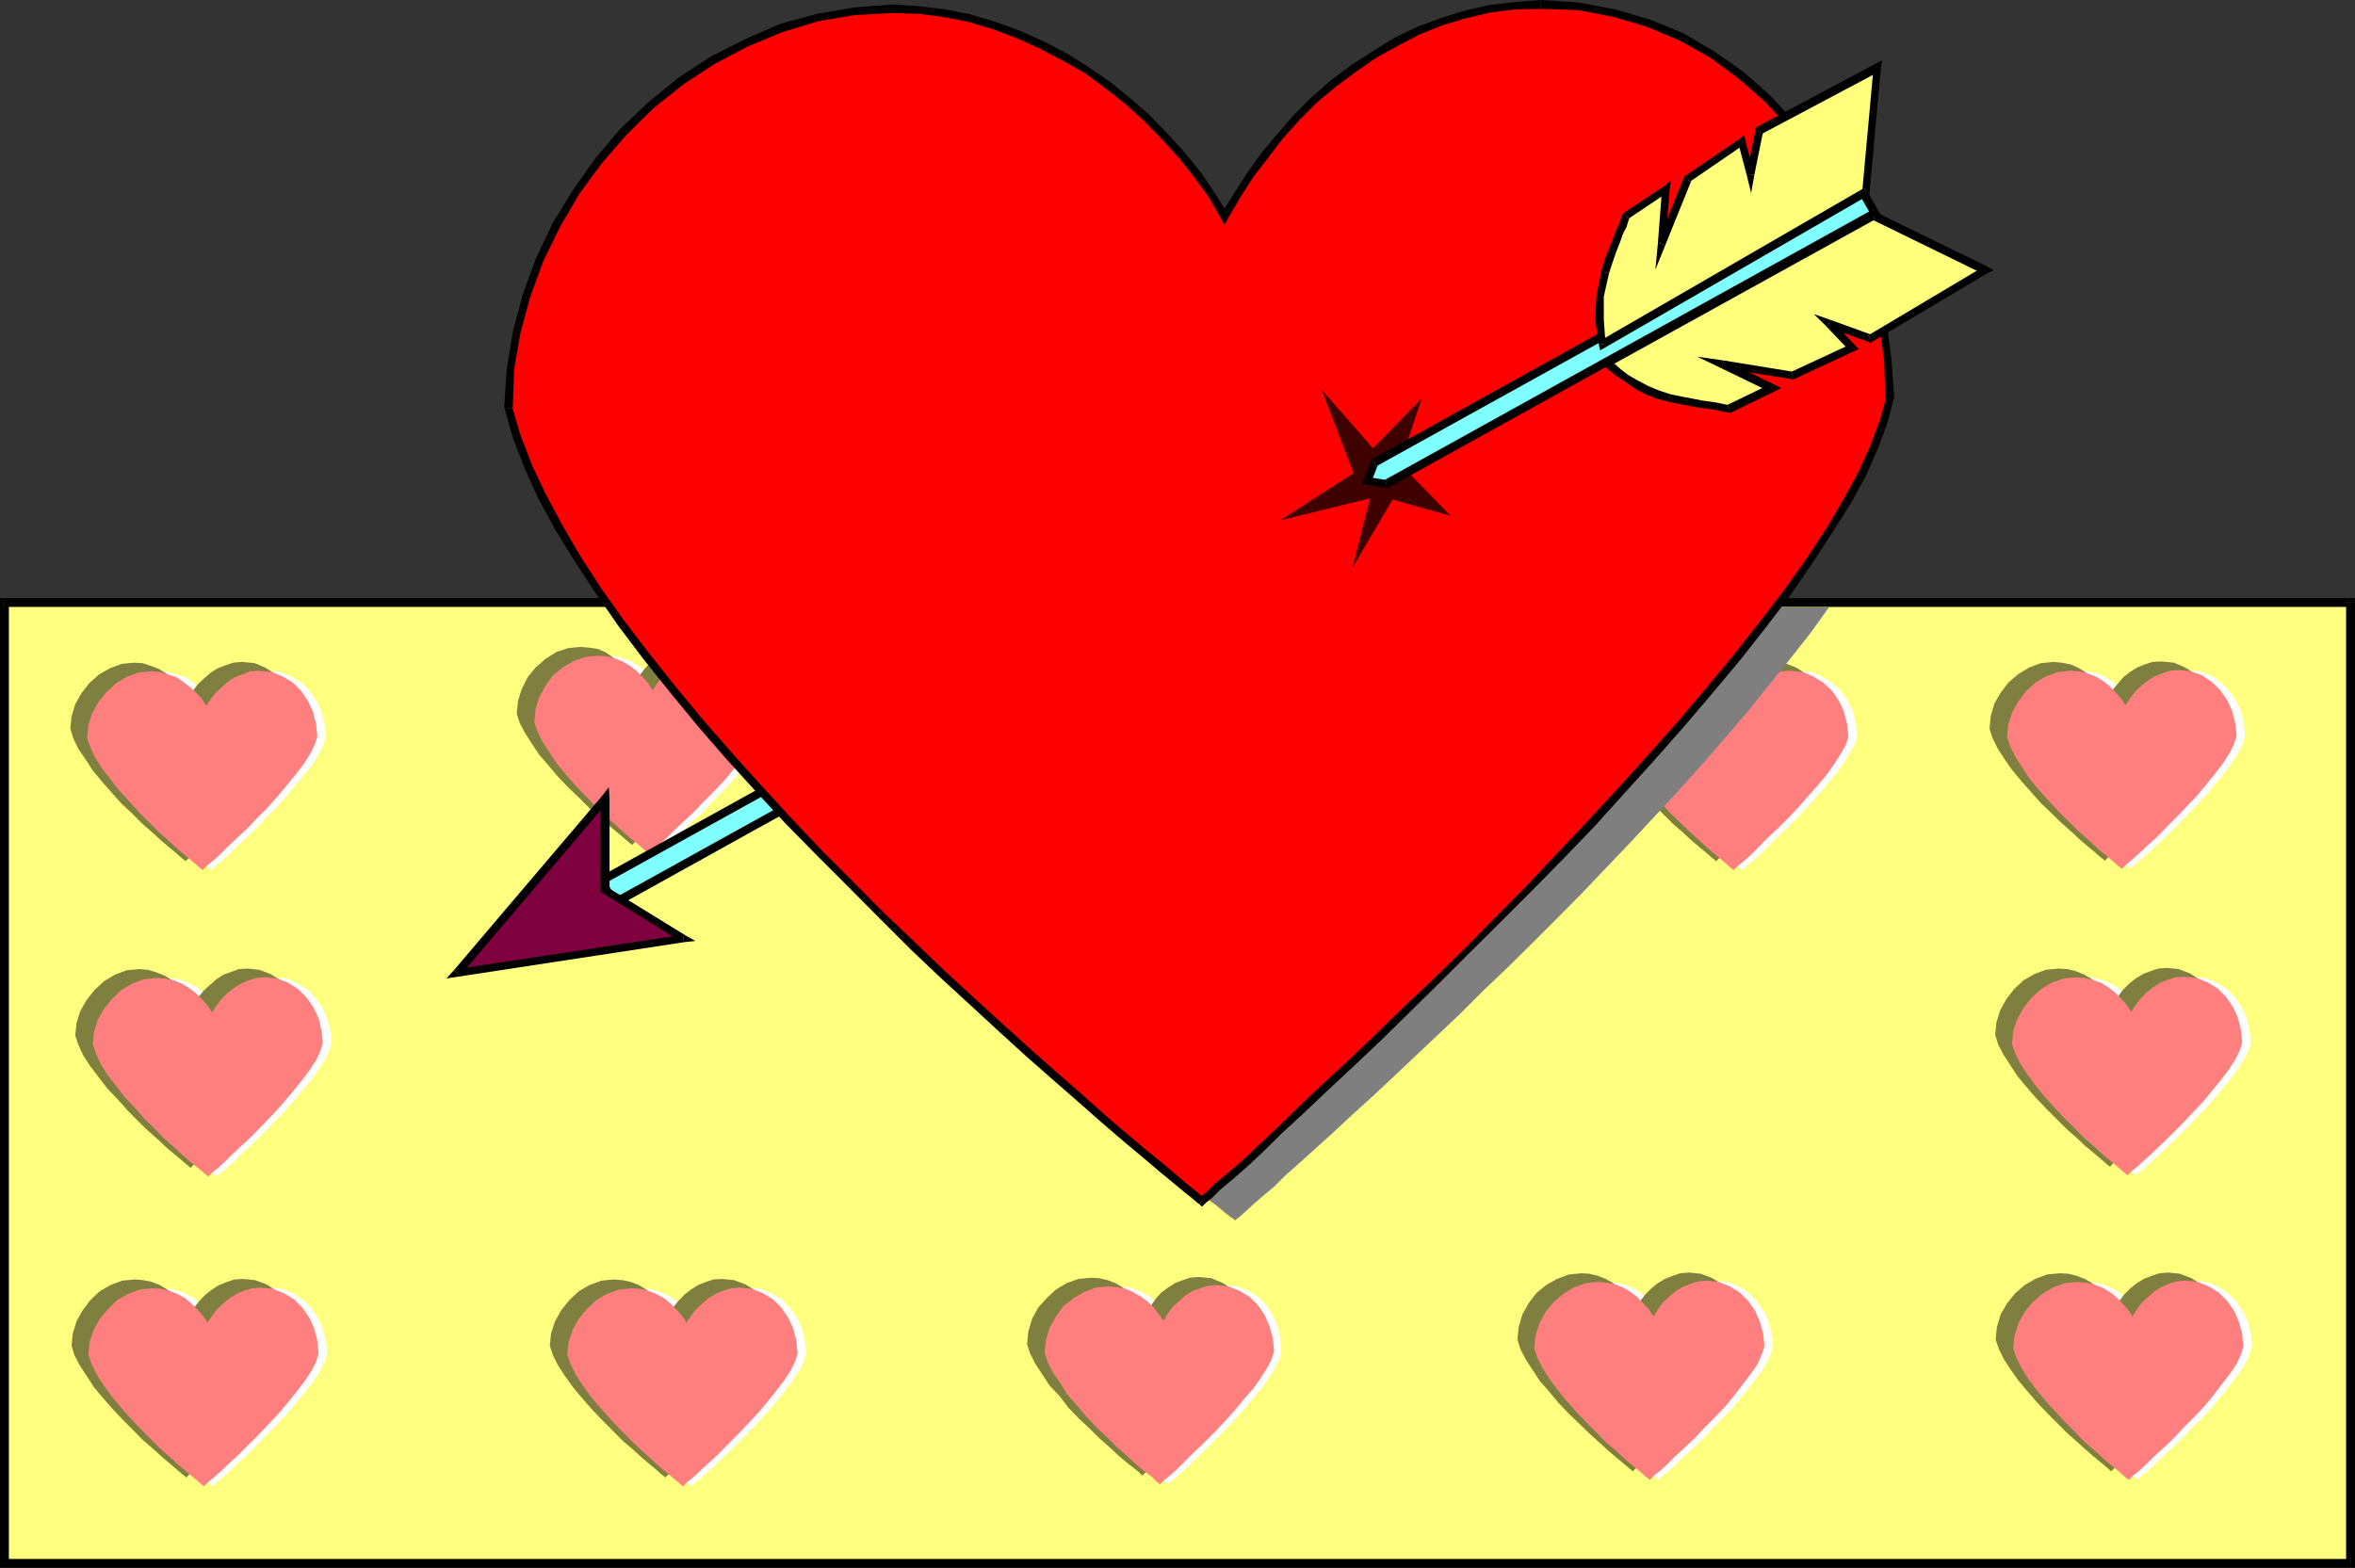 <?xml version="1.0" encoding="UTF-8" standalone="no"?>
<svg
   xmlns:ooo="http://xml.openoffice.org/svg/export"
   xmlns:dc="http://purl.org/dc/elements/1.1/"
   xmlns:cc="http://creativecommons.org/ns#"
   xmlns:rdf="http://www.w3.org/1999/02/22-rdf-syntax-ns#"
   xmlns:svg="http://www.w3.org/2000/svg"
   xmlns="http://www.w3.org/2000/svg"
   xmlns:sodipodi="http://sodipodi.sourceforge.net/DTD/sodipodi-0.dtd"
   xmlns:inkscape="http://www.inkscape.org/namespaces/inkscape"
   version="1.2"
   width="95.43mm"
   height="63.55mm"
   viewBox="0 0 9543 6355"
   preserveAspectRatio="xMidYMid"
   xml:space="preserve"
   id="svg245"
   sodipodi:docname="heart.svg"
   style="fill-rule:evenodd;stroke-width:28.222;stroke-linejoin:round"
   inkscape:version="0.92.5 (2060ec1f9f, 2020-04-08)"><rect x="0" y="0" width="9543" height="6355" fill="#333333" stroke="none"/><sodipodi:namedview
   pagecolor="#ffffff"
   bordercolor="#666666"
   borderopacity="1"
   objecttolerance="10"
   gridtolerance="10"
   guidetolerance="10"
   inkscape:pageopacity="0"
   inkscape:pageshadow="2"
   inkscape:window-width="664"
   inkscape:window-height="487"
   id="namedview247"
   showgrid="false"
   inkscape:zoom="0.2102413"
   inkscape:cx="180.35906"
   inkscape:cy="120.07559"
   inkscape:window-x="0"
   inkscape:window-y="0"
   inkscape:window-maximized="0"
   inkscape:current-layer="svg245" />
 <defs
   class="ClipPathGroup"
   id="defs8">
  <clipPath
   id="presentation_clip_path"
   clipPathUnits="userSpaceOnUse">
   <rect
   x="0"
   y="0"
   width="21000"
   height="29700"
   id="rect2" />
  </clipPath>
  <clipPath
   id="presentation_clip_path_shrink"
   clipPathUnits="userSpaceOnUse">
   <rect
   x="21"
   y="29"
   width="20958"
   height="29641"
   id="rect5" />
  </clipPath>
 </defs>
 <defs
   class="TextShapeIndex"
   id="defs12">
  <g
   ooo:slide="id1"
   ooo:id-list="id3"
   id="g10" />
 </defs>
 <defs
   class="EmbeddedBulletChars"
   id="defs44">
  <g
   id="bullet-char-template-57356"
   transform="matrix(4.8828125e-4,0,0,-4.8828125e-4,0,0)">
   <path
   d="M 580,1141 1163,571 580,0 -4,571 Z"
   id="path14"
   inkscape:connector-curvature="0" />
  </g>
  <g
   id="bullet-char-template-57354"
   transform="matrix(4.8828125e-4,0,0,-4.8828125e-4,0,0)">
   <path
   d="M 8,1128 H 1137 V 0 H 8 Z"
   id="path17"
   inkscape:connector-curvature="0" />
  </g>
  <g
   id="bullet-char-template-10146"
   transform="matrix(4.8828125e-4,0,0,-4.8828125e-4,0,0)">
   <path
   d="M 174,0 602,739 174,1481 1456,739 Z M 1358,739 309,1346 659,739 Z"
   id="path20"
   inkscape:connector-curvature="0" />
  </g>
  <g
   id="bullet-char-template-10132"
   transform="matrix(4.8828125e-4,0,0,-4.8828125e-4,0,0)">
   <path
   d="M 2015,739 1276,0 H 717 l 543,543 H 174 v 393 h 1086 l -543,545 h 557 z"
   id="path23"
   inkscape:connector-curvature="0" />
  </g>
  <g
   id="bullet-char-template-10007"
   transform="matrix(4.8828125e-4,0,0,-4.8828125e-4,0,0)">
   <path
   d="m 0,-2 c -7,16 -16,29 -25,39 l 381,530 c -94,256 -141,385 -141,387 0,25 13,38 40,38 9,0 21,-2 34,-5 21,4 42,12 65,25 l 27,-13 111,-251 280,301 64,-25 24,25 c 21,-10 41,-24 62,-43 C 886,937 835,863 770,784 769,783 710,716 594,584 L 774,223 c 0,-27 -21,-55 -63,-84 l 16,-20 C 717,90 699,76 672,76 641,76 570,178 457,381 L 164,-76 c -22,-34 -53,-51 -92,-51 -42,0 -63,17 -64,51 -7,9 -10,24 -10,44 0,9 1,19 2,30 z"
   id="path26"
   inkscape:connector-curvature="0" />
  </g>
  <g
   id="bullet-char-template-10004"
   transform="matrix(4.8828125e-4,0,0,-4.8828125e-4,0,0)">
   <path
   d="M 285,-33 C 182,-33 111,30 74,156 52,228 41,333 41,471 c 0,78 14,145 41,201 34,71 87,106 158,106 53,0 88,-31 106,-94 l 23,-176 c 8,-64 28,-97 59,-98 l 735,706 c 11,11 33,17 66,17 42,0 63,-15 63,-46 V 965 c 0,-36 -10,-64 -30,-84 L 442,47 C 390,-6 338,-33 285,-33 Z"
   id="path29"
   inkscape:connector-curvature="0" />
  </g>
  <g
   id="bullet-char-template-9679"
   transform="matrix(4.8828125e-4,0,0,-4.8828125e-4,0,0)">
   <path
   d="M 813,0 C 632,0 489,54 383,161 276,268 223,411 223,592 c 0,181 53,324 160,431 106,107 249,161 430,161 179,0 323,-54 432,-161 108,-107 162,-251 162,-431 0,-180 -54,-324 -162,-431 C 1136,54 992,0 813,0 Z"
   id="path32"
   inkscape:connector-curvature="0" />
  </g>
  <g
   id="bullet-char-template-8226"
   transform="matrix(4.8828125e-4,0,0,-4.8828125e-4,0,0)">
   <path
   d="m 346,457 c -73,0 -137,26 -191,78 -54,51 -81,114 -81,188 0,73 27,136 81,188 54,52 118,78 191,78 73,0 134,-26 185,-79 51,-51 77,-114 77,-187 0,-75 -25,-137 -76,-188 -50,-52 -112,-78 -186,-78 z"
   id="path35"
   inkscape:connector-curvature="0" />
  </g>
  <g
   id="bullet-char-template-8211"
   transform="matrix(4.8828125e-4,0,0,-4.8828125e-4,0,0)">
   <path
   d="M -4,459 H 1135 V 606 H -4 Z"
   id="path38"
   inkscape:connector-curvature="0" />
  </g>
  <g
   id="bullet-char-template-61548"
   transform="matrix(4.8828125e-4,0,0,-4.8828125e-4,0,0)">
   <path
   d="m 173,740 c 0,163 58,303 173,419 116,115 255,173 419,173 163,0 302,-58 418,-173 116,-116 174,-256 174,-419 0,-163 -58,-303 -174,-418 C 1067,206 928,148 765,148 601,148 462,206 346,322 231,437 173,577 173,740 Z"
   id="path41"
   inkscape:connector-curvature="0" />
  </g>
 </defs>
 <g
   id="g49"
   transform="translate(-5728,-11672)">
  <g
   id="id2"
   class="Master_Slide">
   <g
   id="bg-id2"
   class="Background" />
   <g
   id="bo-id2"
   class="BackgroundObjects" />
  </g>
 </g>
 <g
   class="SlideGroup"
   id="g243"
   transform="translate(-5728,-11672)">
  <g
   id="g241">
   <g
   id="container-id1">
    <g
   id="id1"
   class="Slide"
   clip-path="url(#presentation_clip_path)">
     <g
   class="Page"
   id="g237">
      <g
   class="Graphic"
   id="g235">
       <g
   id="id3">
        <rect
   class="BoundingBox"
   x="5728"
   y="11672"
   width="9543"
   height="6355"
   id="rect51"
   style="fill:none;stroke:none" />
        <defs
   id="defs56">
         <clipPath
   id="clip_path_1"
   clipPathUnits="userSpaceOnUse">
          <path
   d="m 5728,11672 h 9542 v 6354 H 5728 Z"
   id="path53"
   inkscape:connector-curvature="0" />
         </clipPath>
        </defs>
        <g
   clip-path="url(#clip_path_1)"
   id="g232">
         <path
   d="m 5746,14114 h 9507 v 3895 H 5746 Z"
   id="path58"
   inkscape:connector-curvature="0"
   style="fill:#ffff7f;stroke:none" />
         <path
   d="m 15271,14114 -18,-18 H 5746 v 36 h 9507 l -18,-18 h 36 v -18 h -18 z"
   id="path60"
   inkscape:connector-curvature="0"
   style="fill:#000000;stroke:none" />
         <path
   d="m 15253,18027 18,-18 v -3895 h -36 v 3895 l 18,-18 v 36 h 18 v -18 z"
   id="path62"
   inkscape:connector-curvature="0"
   style="fill:#000000;stroke:none" />
         <path
   d="m 5728,18009 18,18 h 9507 v -36 H 5746 l 18,18 h -36 v 18 h 18 z"
   id="path64"
   inkscape:connector-curvature="0"
   style="fill:#000000;stroke:none" />
         <path
   d="m 5746,14096 -18,18 v 3895 h 36 v -3895 l -18,18 v -36 h -18 v 18 z"
   id="path66"
   inkscape:connector-curvature="0"
   style="fill:#000000;stroke:none" />
         <path
   d="m 7926,14599 5,-51 15,-50 25,-46 33,-43 39,-31 43,-25 48,-18 51,-5 35,2 33,8 34,13 30,18 25,20 26,25 23,26 17,28 18,-28 21,-26 25,-25 25,-20 28,-18 33,-13 31,-10 35,-3 49,5 45,18 41,26 33,33 28,38 20,45 13,49 5,51 -10,33 -18,38 -25,38 -33,43 -36,46 -38,46 -41,43 -43,43 -40,43 -41,38 -38,36 -33,33 -28,25 -23,18 -13,13 -5,5 -5,-5 -13,-10 -20,-18 -28,-23 -33,-28 -35,-33 -41,-36 -41,-40 -40,-41 -41,-43 -41,-46 -35,-43 -33,-46 -28,-43 -21,-43 z"
   id="path68"
   inkscape:connector-curvature="0"
   style="fill:#ffffff;stroke:none" />
         <path
   d="m 7822,14564 5,-51 15,-48 25,-49 31,-38 40,-35 44,-28 48,-16 51,-5 33,3 35,5 31,13 30,20 28,20 26,26 23,25 17,28 18,-28 20,-25 23,-26 26,-20 28,-20 33,-13 30,-8 36,-2 51,5 43,18 40,25 36,33 28,36 20,48 13,48 5,51 -10,33 -20,36 -26,40 -30,43 -36,46 -41,46 -40,43 -41,43 -43,44 -41,38 -35,35 -33,33 -28,26 -23,17 -13,13 -5,5 -5,-5 -13,-10 -20,-18 -28,-23 -33,-28 -36,-33 -40,-35 -41,-41 -43,-41 -41,-43 -38,-45 -38,-44 -30,-45 -28,-44 -21,-40 z"
   id="path70"
   inkscape:connector-curvature="0"
   style="fill:#7f7f3f;stroke:none" />
         <path
   d="m 7893,14599 5,-51 15,-50 25,-46 31,-43 38,-31 43,-25 49,-18 50,-5 36,2 33,8 33,13 30,18 26,20 25,25 23,26 18,28 18,-28 20,-26 25,-25 26,-20 28,-18 33,-13 30,-10 36,-3 48,5 46,18 41,26 33,33 28,38 20,45 13,49 5,51 -11,33 -17,38 -26,38 -33,43 -35,46 -38,46 -41,43 -43,43 -41,43 -41,38 -38,36 -33,33 -28,25 -23,18 -12,13 -5,5 -5,-5 -13,-10 -20,-18 -28,-23 -33,-28 -36,-33 -41,-36 -40,-40 -41,-41 -41,-43 -40,-46 -36,-43 -30,-46 -28,-43 -21,-43 z"
   id="path72"
   inkscape:connector-curvature="0"
   style="fill:#ff7f7f;stroke:none" />
         <path
   d="m 12321,14663 5,-51 16,-48 25,-46 33,-41 38,-35 43,-26 49,-18 50,-5 33,3 36,10 30,10 31,21 28,20 25,23 23,25 18,28 18,-28 20,-25 23,-23 25,-23 28,-18 33,-12 31,-11 35,-2 51,5 43,18 41,25 36,33 28,41 20,43 13,51 5,51 -11,33 -20,35 -25,41 -31,43 -35,43 -41,46 -41,46 -40,43 -43,43 -41,38 -36,36 -33,33 -28,25 -23,18 -12,13 -5,5 -5,-5 -13,-10 -20,-18 -28,-23 -33,-28 -36,-33 -41,-36 -40,-40 -43,-41 -41,-46 -38,-43 -38,-46 -31,-43 -28,-43 -20,-43 z"
   id="path74"
   inkscape:connector-curvature="0"
   style="fill:#ffffff;stroke:none" />
         <path
   d="m 12214,14625 6,-49 15,-50 25,-44 33,-40 38,-36 44,-25 48,-18 51,-5 35,2 33,11 33,12 31,18 25,20 26,23 22,26 18,28 18,-28 20,-26 26,-23 25,-23 28,-17 31,-13 33,-10 33,-3 50,5 46,18 41,26 33,33 28,40 20,46 13,48 5,49 -8,35 -20,36 -25,40 -33,44 -36,43 -38,45 -41,46 -43,43 -41,44 -40,38 -38,35 -33,33 -28,26 -23,18 -13,12 -5,5 -5,-5 -13,-10 -20,-18 -28,-23 -33,-28 -36,-33 -40,-35 -41,-41 -41,-40 -40,-46 -38,-43 -38,-46 -34,-43 -27,-44 -21,-43 z"
   id="path76"
   inkscape:connector-curvature="0"
   style="fill:#7f7f3f;stroke:none" />
         <path
   d="m 12286,14663 5,-51 15,-48 25,-46 33,-41 39,-35 43,-26 48,-18 51,-5 35,3 33,10 33,10 31,21 25,20 26,23 23,25 17,28 18,-28 20,-25 23,-23 28,-23 28,-18 31,-12 30,-11 36,-2 51,5 43,18 40,25 36,33 28,41 20,43 13,51 5,51 -10,33 -20,35 -26,41 -30,43 -36,43 -41,46 -40,46 -41,43 -43,43 -41,38 -35,36 -33,33 -28,25 -23,18 -13,13 -5,5 -5,-5 -13,-10 -20,-18 -28,-23 -33,-28 -36,-33 -40,-36 -41,-40 -43,-41 -41,-46 -38,-43 -38,-46 -30,-43 -28,-43 -21,-43 z"
   id="path78"
   inkscape:connector-curvature="0"
   style="fill:#ff7f7f;stroke:none" />
         <path
   d="m 8251,14124 4888,10 -73,102 -82,104 -84,104 -86,107 -91,107 -92,106 -96,107 -99,107 -97,104 -102,107 -99,104 -101,102 -99,99 -100,99 -99,94 -94,94 -94,89 -91,86 -89,84 -81,76 -82,74 -76,71 -71,64 -64,58 -60,53 -46,46 -49,41 -38,33 -30,28 -23,20 -13,10 -5,5 -5,-5 -15,-10 -23,-18 -33,-28 -41,-30 -48,-41 -53,-43 -64,-53 -66,-56 -74,-61 -78,-69 -84,-71 -89,-76 -89,-82 -97,-83 -96,-89 -102,-92 -99,-94 -104,-96 -102,-102 -104,-102 -104,-104 -102,-107 -101,-106 -99,-110 -99,-109 -94,-109 -92,-109 -89,-112 -84,-109 -78,-110 z"
   id="path80"
   inkscape:connector-curvature="0"
   style="fill:#7f7f7f;stroke:none" />
         <path
   d="m 8165,15242 2444,-1354 51,91 -2445,1355 z"
   id="path82"
   inkscape:connector-curvature="0"
   style="fill:#7fffff;stroke:none" />
         <path
   d="m 10624,13880 -23,-8 -2444,1355 15,30 2444,-1354 -22,-8 30,-15 -10,-15 -13,7 z"
   id="path84"
   inkscape:connector-curvature="0"
   style="fill:#000000;stroke:none" />
         <path
   d="m 10667,13992 8,-20 -51,-92 -30,15 50,89 8,-20 15,28 15,-8 -7,-12 z"
   id="path86"
   inkscape:connector-curvature="0"
   style="fill:#000000;stroke:none" />
         <path
   d="m 8200,15341 23,8 2444,-1357 -15,-28 -2444,1354 23,8 -31,15 10,15 13,-7 z"
   id="path88"
   inkscape:connector-curvature="0"
   style="fill:#000000;stroke:none" />
         <path
   d="m 8157,15227 -8,23 51,91 31,-15 -51,-92 -8,23 -15,-30 -15,10 7,13 z"
   id="path90"
   inkscape:connector-curvature="0"
   style="fill:#000000;stroke:none" />
         <path
   d="m 7789,13326 7,-155 26,-152 40,-150 54,-148 68,-139 79,-132 91,-128 102,-116 112,-112 122,-94 127,-84 137,-71 140,-59 147,-43 150,-25 155,-10 104,5 104,12 102,21 102,28 96,38 97,43 91,48 89,54 86,61 82,66 79,68 71,74 68,74 64,81 58,84 51,84 51,-84 53,-84 61,-81 61,-77 66,-76 74,-71 76,-66 81,-61 84,-56 87,-51 91,-45 94,-36 97,-31 99,-22 104,-13 102,-5 152,7 147,28 138,41 134,56 125,71 117,84 106,94 99,107 89,114 79,125 66,132 59,139 45,145 31,148 20,152 8,155 -26,94 -38,102 -48,109 -61,112 -74,119 -81,125 -89,127 -99,129 -104,132 -112,135 -114,135 -120,135 -124,137 -125,134 -124,133 -127,132 -127,127 -125,124 -122,122 -119,115 -114,111 -110,105 -104,96 -96,92 -87,81 -76,74 -69,63 -61,53 -48,41 -33,33 -23,18 -7,8 -8,-6 -20,-17 -36,-28 -46,-38 -58,-49 -66,-56 -76,-66 -89,-73 -94,-84 -102,-89 -107,-94 -111,-102 -117,-107 -122,-111 -122,-117 -125,-122 -124,-125 -127,-127 -125,-129 -122,-132 -119,-133 -117,-134 -112,-135 -107,-135 -101,-132 -92,-132 -86,-132 -76,-127 -69,-130 -56,-119 -45,-119 z"
   id="path92"
   inkscape:connector-curvature="0"
   style="fill:#ff0000;stroke:none" />
         <path
   d="m 9346,11690 v 0 l -155,12 -152,26 -150,41 -140,61 -140,71 -129,84 -122,99 -115,109 -101,119 -92,130 -81,132 -69,145 -53,145 -41,152 -25,155 -10,155 h 35 l 5,-155 26,-150 40,-147 54,-147 68,-138 77,-132 91,-124 102,-117 109,-107 122,-97 124,-81 135,-71 140,-58 145,-44 147,-25 155,-8 v 0 z"
   id="path94"
   inkscape:connector-curvature="0"
   style="fill:#000000;stroke:none" />
         <path
   d="m 10675,12541 h 30 l -53,-84 -58,-86 -64,-79 -69,-76 -73,-76 -79,-69 -81,-66 -89,-61 -89,-56 -92,-48 -96,-43 -99,-36 -104,-31 -102,-20 -107,-13 -104,-7 v 35 l 104,3 102,13 101,20 100,30 96,36 94,43 92,48 91,51 81,61 82,64 78,71 69,71 69,76 63,79 59,81 48,84 h 30 -30 l 15,28 15,-28 z"
   id="path96"
   inkscape:connector-curvature="0"
   style="fill:#000000;stroke:none" />
         <path
   d="m 11971,11672 v 0 l -102,8 -104,12 -102,23 -99,31 -94,35 -94,46 -86,53 -87,56 -81,61 -76,66 -74,74 -66,76 -64,76 -60,84 -54,84 -53,84 30,15 49,-84 53,-83 61,-79 58,-76 69,-77 71,-71 76,-63 82,-61 81,-56 89,-49 86,-45 94,-38 94,-28 99,-23 102,-13 102,-2 v 0 z"
   id="path98"
   inkscape:connector-curvature="0"
   style="fill:#000000;stroke:none" />
         <path
   d="m 13401,13291 3,-3 -11,-155 -20,-155 -30,-150 -46,-145 -59,-139 -66,-135 -81,-127 -89,-115 -102,-109 -106,-94 -120,-84 -124,-73 -137,-56 -140,-41 -150,-28 -152,-10 v 36 l 152,5 145,28 135,40 132,56 124,69 114,84 107,94 97,104 89,112 76,124 66,130 58,139 46,143 31,147 20,150 5,155 3,-2 30,5 v -3 h 3 z"
   id="path100"
   inkscape:connector-curvature="0"
   style="fill:#000000;stroke:none" />
         <path
   d="m 10588,16553 h 21 l 7,-7 23,-18 33,-33 49,-41 61,-53 68,-64 74,-73 89,-82 96,-91 104,-97 110,-104 114,-112 119,-117 122,-122 125,-124 127,-127 130,-132 127,-132 122,-135 124,-137 119,-135 115,-135 112,-134 104,-132 99,-130 89,-130 81,-124 76,-120 61,-111 49,-112 38,-102 25,-96 -30,-5 -26,91 -38,102 -48,106 -61,112 -71,120 -82,124 -89,125 -99,129 -104,132 -112,135 -114,135 -119,134 -125,138 -124,134 -125,132 -124,132 -127,128 -122,124 -125,122 -119,112 -115,112 -109,104 -104,96 -97,92 -83,81 -79,74 -66,63 -64,54 -48,40 -33,33 -23,18 -8,8 h 21 l -21,25 11,10 10,-10 z"
   id="path102"
   inkscape:connector-curvature="0"
   style="fill:#000000;stroke:none" />
         <path
   d="m 7771,13326 2,3 33,117 46,119 56,125 69,127 78,127 87,132 91,132 102,135 107,134 111,135 117,135 120,132 122,132 127,129 127,127 124,125 125,125 122,116 122,112 116,107 112,102 107,94 102,89 94,83 86,74 79,66 66,56 58,48 46,38 35,28 21,18 7,5 21,-25 -8,-5 -20,-18 -36,-28 -45,-38 -56,-48 -69,-56 -79,-66 -86,-74 -94,-84 -102,-89 -106,-94 -112,-101 -117,-107 -122,-112 -122,-117 -125,-119 -124,-125 -127,-127 -122,-129 -122,-133 -119,-132 -117,-134 -112,-135 -107,-135 -101,-132 -92,-129 -86,-133 -74,-127 -69,-129 -55,-117 -46,-120 -33,-111 2,2 h -35 2 v 3 z"
   id="path104"
   inkscape:connector-curvature="0"
   style="fill:#000000;stroke:none" />
         <path
   d="m 7580,15616 600,-707 v 371 l 317,196 z"
   id="path106"
   inkscape:connector-curvature="0"
   style="fill:#7f003f;stroke:none" />
         <path
   d="m 8198,14909 -31,-10 -600,706 26,21 600,-707 -31,-10 h 36 l -3,-46 -28,36 z"
   id="path108"
   inkscape:connector-curvature="0"
   style="fill:#000000;stroke:none" />
         <path
   d="m 8187,15267 11,13 v -371 h -36 v 371 l 10,13 -10,-13 v 8 l 10,5 z"
   id="path110"
   inkscape:connector-curvature="0"
   style="fill:#000000;stroke:none" />
         <path
   d="m 8500,15491 5,-28 -318,-196 -15,26 318,196 5,-28 5,30 46,-5 -41,-23 z"
   id="path112"
   inkscape:connector-curvature="0"
   style="fill:#000000;stroke:none" />
         <path
   d="m 7567,15605 16,26 917,-140 -5,-30 -917,139 15,26 -26,-21 -30,33 46,-7 z"
   id="path114"
   inkscape:connector-curvature="0"
   style="fill:#000000;stroke:none" />
         <path
   d="m 11280,13692 -364,89 297,-191 -129,-338 208,237 198,-203 -89,266 206,211 -236,-66 -163,277 z"
   id="path116"
   inkscape:connector-curvature="0"
   style="fill:#3f0000;stroke:none" />
         <path
   d="m 11297,13547 1980,-1097 48,86 -1979,1098 -77,-13 z"
   id="path118"
   inkscape:connector-curvature="0"
   style="fill:#7fffff;stroke:none" />
         <path
   d="m 13292,12442 -23,-8 -1979,1098 15,30 1979,-1097 -23,-8 31,-15 -10,-15 -13,7 z"
   id="path120"
   inkscape:connector-curvature="0"
   style="fill:#000000;stroke:none" />
         <path
   d="m 13332,12551 8,-23 -48,-86 -31,15 49,87 7,-23 15,30 16,-10 -8,-13 z"
   id="path122"
   inkscape:connector-curvature="0"
   style="fill:#000000;stroke:none" />
         <path
   d="m 11343,13649 h 10 l 1979,-1098 -15,-30 -1979,1097 h 10 l -5,31 5,2 5,-2 z"
   id="path124"
   inkscape:connector-curvature="0"
   style="fill:#000000;stroke:none" />
         <path
   d="m 11254,13616 13,20 76,13 5,-31 -76,-12 13,20 -31,-10 -8,18 21,2 z"
   id="path126"
   inkscape:connector-curvature="0"
   style="fill:#000000;stroke:none" />
         <path
   d="m 11290,13532 -8,10 -28,74 31,10 28,-74 -8,10 -15,-30 -5,5 -3,5 z"
   id="path128"
   inkscape:connector-curvature="0"
   style="fill:#000000;stroke:none" />
         <path
   d="m 12222,13067 -5,-30 -8,-69 3,-94 20,-99 16,-48 15,-41 15,-38 13,-36 12,-25 8,-23 5,-13 3,-5 160,-107 -18,221 107,-264 218,-150 36,132 35,-177 478,-255 -46,504 z"
   id="path130"
   inkscape:connector-curvature="0"
   style="fill:#ffff7c;stroke:none" />
         <path
   d="m 12217,12770 v 0 l -20,104 -5,94 10,69 5,33 30,-6 -5,-27 -5,-69 v -94 l 21,-94 v 0 z"
   id="path132"
   inkscape:connector-curvature="0"
   style="fill:#000000;stroke:none" />
         <path
   d="m 12311,12533 -8,8 -2,5 -5,13 -8,23 -13,28 -12,33 -15,38 -16,40 -15,49 31,10 15,-46 15,-43 15,-38 13,-36 13,-25 7,-23 5,-13 3,-5 -8,8 -15,-26 -5,3 -3,5 z"
   id="path134"
   inkscape:connector-curvature="0"
   style="fill:#000000;stroke:none" />
         <path
   d="m 12494,12439 -23,-12 -160,106 15,26 160,-107 -23,-13 h 31 l 5,-35 -28,23 z"
   id="path136"
   inkscape:connector-curvature="0"
   style="fill:#000000;stroke:none" />
         <path
   d="m 12446,12655 30,5 18,-221 h -31 l -17,221 30,6 -30,-6 -10,105 40,-99 z"
   id="path138"
   inkscape:connector-curvature="0"
   style="fill:#000000;stroke:none" />
         <path
   d="m 12560,12383 -8,8 -106,264 30,11 107,-265 -8,8 -15,-26 -5,3 -3,5 z"
   id="path140"
   inkscape:connector-curvature="0"
   style="fill:#000000;stroke:none" />
         <path
   d="m 12801,12244 -22,-10 -219,149 15,26 219,-150 -23,-10 30,-5 -5,-26 -17,16 z"
   id="path142"
   inkscape:connector-curvature="0"
   style="fill:#000000;stroke:none" />
         <path
   d="m 12806,12376 h 31 l -36,-132 -30,5 35,132 h 31 -31 l 18,74 13,-74 z"
   id="path144"
   inkscape:connector-curvature="0"
   style="fill:#000000;stroke:none" />
         <path
   d="m 12850,12185 -8,13 -36,178 31,5 36,-178 -8,13 -15,-31 -8,5 v 8 z"
   id="path146"
   inkscape:connector-curvature="0"
   style="fill:#000000;stroke:none" />
         <path
   d="m 13350,11946 -23,-15 -477,254 15,31 478,-254 -23,-16 h 30 l 5,-30 -28,15 z"
   id="path148"
   inkscape:connector-curvature="0"
   style="fill:#000000;stroke:none" />
         <path
   d="m 13297,12465 7,-15 46,-504 h -30 l -46,504 8,-16 15,31 7,-5 v -10 z"
   id="path150"
   inkscape:connector-curvature="0"
   style="fill:#000000;stroke:none" />
         <path
   d="m 12207,13070 23,12 1067,-617 -15,-31 -1068,618 23,12 -30,6 5,22 18,-10 z"
   id="path152"
   inkscape:connector-curvature="0"
   style="fill:#000000;stroke:none" />
         <path
   d="m 12240,13143 5,3 15,15 26,20 33,23 38,26 43,22 46,21 48,13 48,10 43,7 41,8 38,5 28,5 23,5 15,3 h 5 l 173,-84 -198,-99 282,48 241,-112 -94,-99 168,61 465,-277 -452,-221 z"
   id="path154"
   inkscape:connector-curvature="0"
   style="fill:#ffff7c;stroke:none" />
         <path
   d="m 12497,13270 v 0 l -46,-15 -43,-18 -44,-23 -38,-22 -30,-23 -26,-23 -15,-10 -5,-5 -20,25 5,5 15,13 25,20 36,23 38,28 43,23 49,20 50,13 v 0 z"
   id="path156"
   inkscape:connector-curvature="0"
   style="fill:#000000;stroke:none" />
         <path
   d="m 12728,13313 h 10 -8 l -12,-2 -23,-5 -28,-5 -38,-5 -41,-8 -43,-8 -48,-10 -6,31 49,10 43,8 41,7 40,5 26,5 22,5 18,3 h 3 10 -10 l 5,3 5,-3 z"
   id="path158"
   inkscape:connector-curvature="0"
   style="fill:#000000;stroke:none" />
         <path
   d="m 12900,13260 v -30 l -172,83 15,31 173,-84 v -30 30 l 30,-15 -30,-15 z"
   id="path160"
   inkscape:connector-curvature="0"
   style="fill:#000000;stroke:none" />
         <path
   d="m 12712,13133 -10,31 198,96 16,-30 -198,-97 -11,31 5,-31 -106,-15 96,46 z"
   id="path162"
   inkscape:connector-curvature="0"
   style="fill:#000000;stroke:none" />
         <path
   d="m 12987,13179 h 8 l -283,-46 -5,31 282,45 h 8 -8 l 3,3 5,-3 z"
   id="path164"
   inkscape:connector-curvature="0"
   style="fill:#000000;stroke:none" />
         <path
   d="m 13221,13092 7,-25 -241,112 10,30 241,-112 8,-25 -8,25 23,-10 -15,-15 z"
   id="path166"
   inkscape:connector-curvature="0"
   style="fill:#000000;stroke:none" />
         <path
   d="m 13144,12968 -17,25 94,99 25,-20 -94,-99 -18,25 10,-30 -66,-23 49,48 z"
   id="path168"
   inkscape:connector-curvature="0"
   style="fill:#000000;stroke:none" />
         <path
   d="m 13299,13031 13,-2 -168,-61 -10,30 168,61 13,-2 -13,2 5,3 8,-5 z"
   id="path170"
   inkscape:connector-curvature="0"
   style="fill:#000000;stroke:none" />
         <path
   d="m 13764,12782 v -28 l -465,277 16,26 465,-277 v -28 28 l 28,-13 -28,-15 z"
   id="path172"
   inkscape:connector-curvature="0"
   style="fill:#000000;stroke:none" />
         <path
   d="m 13327,12561 h -15 l 452,221 16,-30 -453,-221 h -15 15 l -7,-3 -8,3 z"
   id="path174"
   inkscape:connector-curvature="0"
   style="fill:#000000;stroke:none" />
         <path
   d="m 12250,13131 -2,27 1079,-597 -15,-30 -1080,597 -2,28 2,-28 -20,13 18,15 z"
   id="path176"
   inkscape:connector-curvature="0"
   style="fill:#000000;stroke:none" />
         <path
   d="m 13894,14660 5,-51 15,-48 26,-46 33,-40 38,-36 43,-25 48,-18 51,-5 36,2 33,8 33,13 30,18 26,20 25,25 23,26 18,28 17,-28 21,-26 25,-25 26,-20 28,-18 33,-13 30,-10 36,-3 48,5 46,16 40,28 33,33 28,40 21,43 12,51 5,51 -10,33 -18,36 -25,40 -33,44 -36,43 -38,46 -40,43 -44,45 -40,41 -41,41 -38,35 -33,31 -28,25 -23,18 -13,13 -5,5 -5,-5 -12,-10 -21,-18 -28,-23 -33,-28 -35,-33 -41,-36 -41,-40 -40,-41 -41,-43 -41,-46 -35,-43 -33,-46 -28,-43 -20,-41 z"
   id="path178"
   inkscape:connector-curvature="0"
   style="fill:#ffffff;stroke:none" />
         <path
   d="m 13790,14625 5,-51 15,-51 25,-43 31,-41 41,-35 43,-26 48,-18 51,-5 33,3 36,7 30,13 30,18 28,20 26,26 23,25 17,28 18,-28 21,-25 22,-26 26,-20 28,-18 33,-13 30,-10 36,-2 51,5 43,18 41,25 35,33 28,41 20,43 13,51 5,51 -10,33 -20,35 -26,41 -30,43 -36,43 -40,46 -41,46 -41,43 -43,43 -41,38 -35,36 -33,33 -28,25 -23,18 -13,13 -5,5 -5,-5 -13,-10 -20,-18 -28,-23 -33,-28 -35,-33 -41,-36 -41,-40 -43,-41 -41,-46 -38,-43 -38,-46 -30,-43 -28,-43 -21,-43 z"
   id="path180"
   inkscape:connector-curvature="0"
   style="fill:#7f7f3f;stroke:none" />
         <path
   d="m 13861,14660 5,-51 15,-48 26,-46 30,-40 38,-36 43,-25 49,-18 51,-5 35,2 33,8 33,13 31,18 25,20 25,25 23,26 18,28 18,-28 20,-26 26,-25 25,-20 28,-18 33,-13 30,-10 36,-3 48,5 46,16 41,28 33,33 28,40 20,43 13,51 5,51 -10,33 -18,36 -26,40 -33,44 -35,43 -38,46 -41,43 -43,45 -41,41 -40,41 -39,35 -33,31 -28,25 -22,18 -13,13 -5,5 -5,-5 -13,-10 -20,-18 -28,-23 -33,-28 -36,-33 -40,-36 -41,-40 -41,-41 -40,-43 -41,-46 -36,-43 -30,-46 -28,-43 -20,-41 z"
   id="path182"
   inkscape:connector-curvature="0"
   style="fill:#ff7f7f;stroke:none" />
         <path
   d="m 13917,15903 5,-51 15,-48 26,-46 33,-41 38,-35 43,-26 48,-18 51,-5 36,3 33,8 33,12 30,18 25,20 26,26 23,25 18,28 17,-28 21,-25 25,-26 25,-20 28,-18 31,-12 33,-11 33,-2 51,5 45,18 41,25 33,33 28,41 20,43 13,51 5,51 -10,33 -18,35 -25,41 -33,43 -36,43 -38,46 -40,43 -44,46 -40,41 -41,40 -38,36 -33,30 -28,26 -23,18 -13,12 -5,5 -5,-5 -13,-10 -20,-18 -28,-23 -33,-28 -35,-33 -41,-35 -41,-41 -40,-40 -41,-44 -41,-45 -35,-44 -33,-45 -28,-43 -21,-41 z"
   id="path184"
   inkscape:connector-curvature="0"
   style="fill:#ffffff;stroke:none" />
         <path
   d="m 13813,15867 5,-51 15,-48 25,-46 31,-40 38,-36 43,-25 48,-18 51,-5 36,2 33,8 33,13 30,17 26,21 25,25 23,26 18,28 18,-28 20,-26 25,-25 26,-21 28,-17 33,-13 30,-10 36,-3 48,5 46,18 40,26 33,33 28,40 21,43 12,51 6,51 -11,33 -17,36 -26,40 -33,44 -35,43 -39,45 -40,44 -43,45 -41,41 -41,41 -38,35 -33,31 -28,25 -23,18 -12,13 -5,5 -6,-5 -12,-10 -21,-18 -27,-23 -34,-28 -35,-33 -41,-36 -40,-40 -41,-41 -41,-43 -40,-46 -36,-43 -30,-46 -28,-43 -21,-41 z"
   id="path186"
   inkscape:connector-curvature="0"
   style="fill:#7f7f3f;stroke:none" />
         <path
   d="m 13881,15903 5,-51 16,-48 25,-46 33,-41 38,-35 43,-26 49,-18 50,-5 36,3 33,8 33,12 30,18 26,20 25,26 23,25 18,28 18,-28 20,-25 25,-26 26,-20 28,-18 30,-12 33,-11 33,-2 51,5 46,18 41,25 33,33 28,41 20,43 13,51 5,51 -10,33 -18,35 -26,41 -33,43 -35,43 -38,46 -41,43 -43,46 -41,41 -41,40 -38,36 -33,30 -28,26 -23,18 -12,12 -5,5 -5,-5 -13,-10 -20,-18 -28,-23 -33,-28 -36,-33 -41,-35 -40,-41 -41,-40 -41,-44 -40,-45 -36,-44 -33,-45 -28,-43 -20,-41 z"
   id="path188"
   inkscape:connector-curvature="0"
   style="fill:#ff7f7f;stroke:none" />
         <path
   d="m 13922,17138 5,-51 15,-51 26,-46 33,-40 38,-33 43,-26 48,-18 51,-5 36,3 33,7 33,13 30,18 26,20 25,26 23,25 18,28 17,-28 21,-28 25,-23 26,-23 27,-17 31,-13 33,-10 33,-3 51,5 46,18 40,26 33,33 28,40 21,46 12,48 5,51 -10,33 -18,38 -25,38 -33,43 -36,46 -38,46 -40,43 -44,43 -40,44 -41,38 -38,35 -33,33 -28,26 -23,17 -13,13 -5,5 -5,-5 -12,-10 -21,-18 -28,-23 -33,-28 -35,-33 -41,-35 -41,-41 -40,-41 -41,-43 -41,-45 -35,-44 -33,-45 -28,-44 -20,-40 z"
   id="path190"
   inkscape:connector-curvature="0"
   style="fill:#ffffff;stroke:none" />
         <path
   d="m 13815,17102 5,-51 15,-51 26,-45 33,-41 38,-33 43,-25 48,-18 51,-5 36,2 33,8 33,13 30,17 26,21 25,25 23,26 18,27 18,-27 20,-26 25,-25 26,-21 28,-17 33,-13 30,-10 36,-3 48,5 46,18 41,25 33,34 27,38 21,45 13,49 5,50 -11,33 -17,39 -26,38 -33,43 -35,46 -38,45 -41,44 -43,43 -41,43 -41,38 -38,36 -33,33 -28,25 -23,18 -12,13 -5,5 -5,-5 -13,-11 -20,-17 -28,-23 -33,-28 -36,-33 -41,-36 -40,-40 -41,-41 -41,-43 -40,-46 -36,-43 -33,-46 -28,-43 -20,-41 z"
   id="path192"
   inkscape:connector-curvature="0"
   style="fill:#7f7f3f;stroke:none" />
         <path
   d="m 13886,17138 5,-51 16,-51 25,-46 33,-40 38,-33 43,-26 49,-18 50,-5 36,3 33,7 33,13 31,18 25,20 25,26 23,25 18,28 18,-28 20,-28 26,-23 25,-23 28,-17 30,-13 33,-10 33,-3 51,5 46,18 41,26 33,33 28,40 20,46 13,48 5,51 -10,33 -18,38 -26,38 -33,43 -35,46 -38,46 -41,43 -43,43 -41,44 -40,38 -39,35 -33,33 -28,26 -22,17 -13,13 -5,5 -5,-5 -13,-10 -20,-18 -28,-23 -33,-28 -36,-33 -41,-35 -40,-41 -41,-41 -40,-43 -41,-45 -36,-44 -33,-45 -28,-44 -20,-40 z"
   id="path194"
   inkscape:connector-curvature="0"
   style="fill:#ff7f7f;stroke:none" />
         <path
   d="m 11981,17138 5,-51 15,-51 28,-46 31,-40 38,-33 43,-26 48,-18 51,-5 35,3 34,7 33,13 30,18 28,20 23,26 23,25 17,28 18,-28 23,-28 23,-23 25,-23 28,-17 31,-13 33,-10 33,-3 51,5 45,18 41,26 33,33 28,40 20,46 13,48 5,51 -10,33 -18,38 -25,38 -33,43 -36,46 -38,46 -41,43 -43,43 -40,44 -41,38 -38,35 -33,33 -28,26 -23,17 -13,13 -5,5 -5,-5 -13,-10 -20,-18 -28,-23 -33,-28 -35,-33 -41,-35 -41,-41 -40,-41 -41,-43 -41,-45 -35,-44 -33,-45 -28,-44 -21,-40 z"
   id="path196"
   inkscape:connector-curvature="0"
   style="fill:#ffffff;stroke:none" />
         <path
   d="m 11877,17102 5,-51 15,-51 25,-45 31,-41 40,-33 44,-25 48,-18 51,-5 33,2 33,8 33,13 30,17 26,21 25,25 23,26 18,27 18,-27 20,-26 25,-25 26,-21 28,-17 33,-13 30,-10 36,-3 48,5 46,18 40,25 33,34 28,38 21,45 12,49 5,50 -10,33 -17,39 -26,38 -30,43 -38,46 -39,45 -40,44 -41,43 -43,43 -41,38 -35,36 -33,33 -28,25 -23,18 -13,13 -2,5 -8,-5 -13,-11 -20,-17 -28,-23 -33,-28 -36,-33 -40,-36 -41,-40 -43,-41 -41,-43 -38,-46 -38,-43 -30,-46 -28,-43 -21,-41 z"
   id="path198"
   inkscape:connector-curvature="0"
   style="fill:#7f7f3f;stroke:none" />
         <path
   d="m 11945,17138 5,-51 16,-51 25,-46 33,-40 38,-33 43,-26 49,-18 50,-5 36,3 33,7 33,13 30,18 26,20 25,26 23,25 18,28 18,-28 20,-28 25,-23 26,-23 28,-17 33,-13 30,-10 36,-3 48,5 46,18 41,26 33,33 28,40 20,46 13,48 5,51 -11,33 -17,38 -26,38 -33,43 -35,46 -38,46 -41,43 -43,43 -41,44 -41,38 -38,35 -33,33 -28,26 -23,17 -12,13 -5,5 -5,-5 -13,-10 -20,-18 -28,-23 -33,-28 -36,-33 -41,-35 -40,-41 -41,-41 -41,-43 -40,-45 -36,-44 -33,-45 -28,-44 -20,-40 z"
   id="path200"
   inkscape:connector-curvature="0"
   style="fill:#ff7f7f;stroke:none" />
         <path
   d="m 9996,17155 6,-50 15,-51 25,-46 33,-41 36,-33 43,-25 48,-18 51,-5 36,3 33,7 33,13 30,18 26,20 25,25 23,26 18,28 20,-28 18,-28 25,-23 26,-23 28,-18 33,-12 30,-10 36,-3 48,5 46,18 40,25 33,33 26,41 20,46 10,48 3,51 -5,33 -18,35 -26,41 -30,43 -36,43 -38,46 -43,46 -41,43 -43,43 -38,38 -38,36 -33,33 -28,25 -23,18 -13,13 -5,5 -5,-5 -10,-10 -23,-18 -28,-23 -33,-28 -35,-33 -38,-35 -44,-41 -40,-41 -41,-43 -38,-46 -38,-43 -31,-46 -28,-43 -20,-40 z"
   id="path202"
   inkscape:connector-curvature="0"
   style="fill:#ffffff;stroke:none" />
         <path
   d="m 9890,17120 5,-51 15,-51 25,-46 36,-40 36,-33 43,-26 48,-17 51,-5 33,2 35,8 31,12 30,18 28,21 26,25 23,25 17,28 21,-28 18,-25 22,-25 28,-21 28,-18 31,-12 30,-10 36,-3 51,5 43,18 41,25 35,33 28,38 20,46 13,48 5,51 -7,33 -23,38 -26,39 -30,43 -36,45 -40,46 -41,43 -41,44 -43,43 -38,38 -38,35 -33,33 -28,26 -23,18 -13,12 -5,5 -5,-5 -10,-10 -23,-18 -28,-22 -33,-28 -35,-33 -41,-36 -41,-41 -43,-40 -41,-43 -35,-46 -41,-43 -30,-46 -28,-43 -21,-41 z"
   id="path204"
   inkscape:connector-curvature="0"
   style="fill:#7f7f3f;stroke:none" />
         <path
   d="m 9961,17155 5,-50 15,-51 26,-46 30,-41 41,-33 43,-25 48,-18 51,-5 33,3 36,7 30,13 31,18 28,20 25,25 20,26 21,28 15,-28 20,-28 26,-23 25,-23 28,-18 33,-12 30,-10 36,-3 48,5 46,18 41,25 33,33 28,41 20,46 13,48 5,51 -10,33 -18,35 -26,41 -30,43 -38,43 -38,46 -41,46 -41,43 -43,43 -40,38 -36,36 -33,33 -28,25 -23,18 -13,13 -5,5 -5,-5 -12,-10 -18,-18 -31,-23 -33,-28 -35,-33 -41,-35 -41,-41 -43,-41 -40,-43 -39,-46 -38,-43 -28,-46 -30,-43 -20,-40 z"
   id="path206"
   inkscape:connector-curvature="0"
   style="fill:#ff7f7f;stroke:none" />
         <path
   d="m 8063,17163 5,-51 15,-48 26,-46 33,-40 38,-36 43,-25 48,-18 51,-5 36,2 33,8 33,13 30,17 26,21 25,25 23,26 18,27 17,-27 21,-26 25,-25 26,-21 28,-17 30,-13 33,-10 33,-3 51,5 46,18 40,25 33,33 28,41 21,43 12,51 5,51 -10,33 -18,36 -25,40 -33,43 -36,44 -38,45 -40,44 -44,45 -40,41 -41,41 -38,35 -33,31 -28,25 -23,18 -12,13 -6,5 -5,-5 -12,-11 -21,-17 -28,-23 -33,-28 -35,-33 -41,-36 -41,-40 -40,-41 -41,-43 -40,-46 -36,-43 -33,-46 -28,-43 -20,-41 z"
   id="path208"
   inkscape:connector-curvature="0"
   style="fill:#ffffff;stroke:none" />
         <path
   d="m 7956,17127 5,-50 16,-49 25,-45 33,-41 38,-36 43,-25 49,-18 50,-5 36,3 33,7 33,13 30,18 26,20 25,26 23,25 18,28 18,-28 20,-25 25,-26 26,-20 28,-18 33,-13 30,-10 36,-2 48,5 46,17 41,26 33,33 28,41 20,43 13,51 5,50 -10,33 -18,36 -26,41 -33,43 -35,43 -38,46 -41,43 -43,46 -41,40 -41,41 -38,36 -33,30 -28,26 -22,17 -13,13 -5,5 -5,-5 -13,-10 -20,-18 -28,-23 -33,-28 -36,-33 -41,-35 -40,-41 -41,-41 -41,-43 -40,-46 -36,-43 -33,-46 -28,-43 -20,-40 z"
   id="path210"
   inkscape:connector-curvature="0"
   style="fill:#7f7f3f;stroke:none" />
         <path
   d="m 8027,17163 5,-51 16,-48 25,-46 33,-40 38,-36 43,-25 49,-18 51,-5 35,2 33,8 33,13 31,17 25,21 25,25 23,26 18,27 18,-27 20,-26 26,-25 25,-21 28,-17 30,-13 33,-10 34,-3 50,5 46,18 41,25 33,33 28,41 20,43 13,51 5,51 -10,33 -18,36 -26,40 -33,43 -35,44 -38,45 -41,44 -43,45 -41,41 -40,41 -39,35 -33,31 -27,25 -23,18 -13,13 -5,5 -5,-5 -13,-11 -20,-17 -28,-23 -33,-28 -36,-33 -40,-36 -41,-40 -41,-41 -40,-43 -41,-46 -36,-43 -33,-46 -28,-43 -20,-41 z"
   id="path212"
   inkscape:connector-curvature="0"
   style="fill:#ff7f7f;stroke:none" />
         <path
   d="m 6122,17163 5,-51 15,-48 26,-46 33,-40 38,-36 43,-25 48,-18 51,-5 36,2 33,8 33,13 30,17 25,21 26,25 23,26 18,27 17,-27 21,-26 25,-25 25,-21 28,-17 31,-13 33,-10 33,-3 51,5 46,18 40,25 33,33 28,41 20,43 13,51 5,51 -10,33 -18,36 -25,40 -33,43 -36,44 -38,45 -40,44 -44,45 -40,41 -41,41 -38,35 -33,31 -28,25 -23,18 -13,13 -5,5 -5,-5 -12,-11 -21,-17 -28,-23 -33,-28 -35,-33 -41,-36 -41,-40 -40,-41 -41,-43 -41,-46 -35,-43 -33,-46 -28,-43 -20,-41 z"
   id="path214"
   inkscape:connector-curvature="0"
   style="fill:#ffffff;stroke:none" />
         <path
   d="m 6018,17127 5,-50 15,-49 25,-45 31,-41 38,-36 43,-25 48,-18 51,-5 36,3 33,7 33,13 30,18 26,20 25,26 23,25 18,28 18,-28 20,-25 25,-26 26,-20 28,-18 33,-13 30,-10 36,-2 48,5 46,17 40,26 33,33 28,41 21,43 12,51 6,50 -11,33 -17,36 -26,41 -33,43 -35,43 -39,46 -40,43 -43,46 -41,40 -41,41 -38,36 -33,30 -28,26 -23,17 -12,13 -5,5 -5,-5 -13,-10 -21,-18 -27,-23 -33,-28 -36,-33 -41,-35 -40,-41 -41,-41 -41,-43 -40,-46 -36,-43 -30,-46 -28,-43 -21,-40 z"
   id="path216"
   inkscape:connector-curvature="0"
   style="fill:#7f7f3f;stroke:none" />
         <path
   d="m 6086,17163 5,-51 16,-48 25,-46 33,-40 38,-36 43,-25 49,-18 50,-5 36,2 33,8 33,13 31,17 25,21 25,25 23,26 18,27 18,-27 20,-26 26,-25 25,-21 28,-17 30,-13 33,-10 33,-3 51,5 46,18 41,25 33,33 28,41 20,43 13,51 5,51 -10,33 -18,36 -26,40 -33,43 -35,44 -38,45 -41,44 -43,45 -41,41 -41,41 -38,35 -33,31 -28,25 -22,18 -13,13 -5,5 -5,-5 -13,-11 -20,-17 -28,-23 -33,-28 -36,-33 -41,-36 -40,-40 -41,-41 -41,-43 -40,-46 -36,-43 -33,-46 -28,-43 -20,-41 z"
   id="path218"
   inkscape:connector-curvature="0"
   style="fill:#ff7f7f;stroke:none" />
         <path
   d="m 6117,14663 5,-51 15,-48 25,-46 33,-41 39,-35 43,-26 48,-18 51,-5 35,3 33,10 34,10 30,21 25,20 26,23 23,25 17,28 18,-28 21,-25 25,-23 25,-23 28,-18 31,-12 33,-11 33,-2 51,5 45,18 41,25 33,33 28,41 20,43 13,51 5,51 -10,33 -18,35 -25,41 -33,43 -36,43 -38,46 -41,46 -43,43 -40,43 -41,38 -38,36 -33,33 -28,25 -23,18 -13,13 -5,5 -5,-5 -13,-10 -20,-18 -28,-23 -33,-28 -35,-33 -41,-36 -41,-40 -40,-41 -41,-46 -41,-43 -35,-46 -33,-43 -28,-43 -21,-43 z"
   id="path220"
   inkscape:connector-curvature="0"
   style="fill:#ffffff;stroke:none" />
         <path
   d="m 6013,14625 5,-49 15,-50 25,-44 31,-40 40,-36 44,-25 48,-18 51,-5 33,2 35,11 31,12 30,18 28,20 26,23 20,26 18,28 18,-28 20,-26 25,-23 26,-23 28,-17 33,-13 30,-10 36,-3 51,5 43,18 40,26 36,33 28,40 20,46 13,48 5,49 -10,35 -20,36 -26,40 -30,44 -36,43 -41,45 -40,46 -41,43 -43,44 -41,38 -35,35 -33,33 -28,26 -23,18 -13,12 -5,5 -5,-5 -13,-10 -20,-18 -28,-23 -33,-28 -36,-33 -40,-35 -41,-41 -43,-40 -41,-46 -38,-43 -38,-46 -28,-43 -30,-44 -21,-43 z"
   id="path222"
   inkscape:connector-curvature="0"
   style="fill:#7f7f3f;stroke:none" />
         <path
   d="m 6081,14663 5,-51 15,-48 26,-46 33,-41 38,-35 43,-26 49,-18 50,-5 36,3 33,10 33,10 30,21 26,20 25,23 23,25 18,28 18,-28 20,-25 25,-23 26,-23 28,-18 33,-12 30,-11 36,-2 48,5 46,18 41,25 33,33 28,41 20,43 13,51 5,51 -11,33 -17,35 -26,41 -33,43 -35,43 -38,46 -41,46 -43,43 -41,43 -41,38 -38,36 -33,33 -28,25 -23,18 -12,13 -5,5 -5,-5 -13,-10 -20,-18 -28,-23 -33,-28 -36,-33 -41,-36 -40,-40 -41,-41 -41,-46 -40,-43 -36,-46 -33,-43 -28,-43 -20,-43 z"
   id="path224"
   inkscape:connector-curvature="0"
   style="fill:#ff7f7f;stroke:none" />
         <path
   d="m 6140,15905 5,-51 15,-48 25,-46 33,-40 38,-36 44,-25 48,-18 51,-5 35,2 33,8 33,13 31,18 25,20 26,25 23,26 17,28 18,-28 20,-26 26,-25 25,-20 28,-18 31,-13 33,-10 33,-3 51,5 45,18 41,26 33,33 28,40 20,44 13,50 5,51 -10,33 -18,36 -25,40 -33,44 -36,43 -38,46 -41,45 -43,44 -41,43 -40,38 -38,35 -33,33 -28,26 -23,18 -13,12 -5,5 -5,-5 -13,-10 -20,-18 -28,-22 -33,-28 -36,-33 -40,-36 -38,-41 -44,-40 -40,-46 -41,-43 -35,-46 -33,-43 -28,-43 -21,-44 z"
   id="path226"
   inkscape:connector-curvature="0"
   style="fill:#ffffff;stroke:none" />
         <path
   d="m 6033,15870 5,-51 15,-48 26,-46 33,-41 38,-35 43,-26 48,-18 51,-5 36,3 33,10 33,13 30,18 26,20 25,23 23,25 18,28 17,-28 21,-25 25,-23 26,-23 28,-18 33,-12 30,-11 36,-2 48,5 46,18 40,25 33,33 28,41 21,46 12,48 5,51 -10,33 -18,35 -25,41 -33,43 -36,43 -38,46 -40,46 -44,43 -40,43 -41,38 -38,36 -33,33 -28,25 -23,18 -13,13 -5,5 -5,-5 -12,-10 -21,-18 -28,-23 -33,-28 -35,-33 -41,-36 -41,-40 -40,-41 -41,-46 -41,-43 -35,-46 -33,-43 -28,-43 -20,-43 z"
   id="path228"
   inkscape:connector-curvature="0"
   style="fill:#7f7f3f;stroke:none" />
         <path
   d="m 6104,15905 5,-51 15,-48 26,-46 33,-40 38,-36 43,-25 48,-18 51,-5 36,2 33,8 33,13 30,18 26,20 25,25 23,26 18,28 18,-28 20,-26 25,-25 26,-20 28,-18 30,-13 33,-10 33,-3 51,5 46,18 40,26 33,33 28,40 21,44 12,50 5,51 -10,33 -17,36 -26,40 -33,44 -35,43 -39,46 -40,45 -43,44 -41,43 -41,38 -38,35 -33,33 -28,26 -23,18 -12,12 -5,5 -6,-5 -12,-10 -21,-18 -28,-22 -33,-28 -35,-33 -41,-36 -40,-41 -41,-40 -41,-46 -40,-43 -36,-46 -33,-43 -28,-43 -20,-44 z"
   id="path230"
   inkscape:connector-curvature="0"
   style="fill:#ff7f7f;stroke:none" />
        </g>
       </g>
      </g>
     </g>
    </g>
   </g>
  </g>
 </g>
</svg>